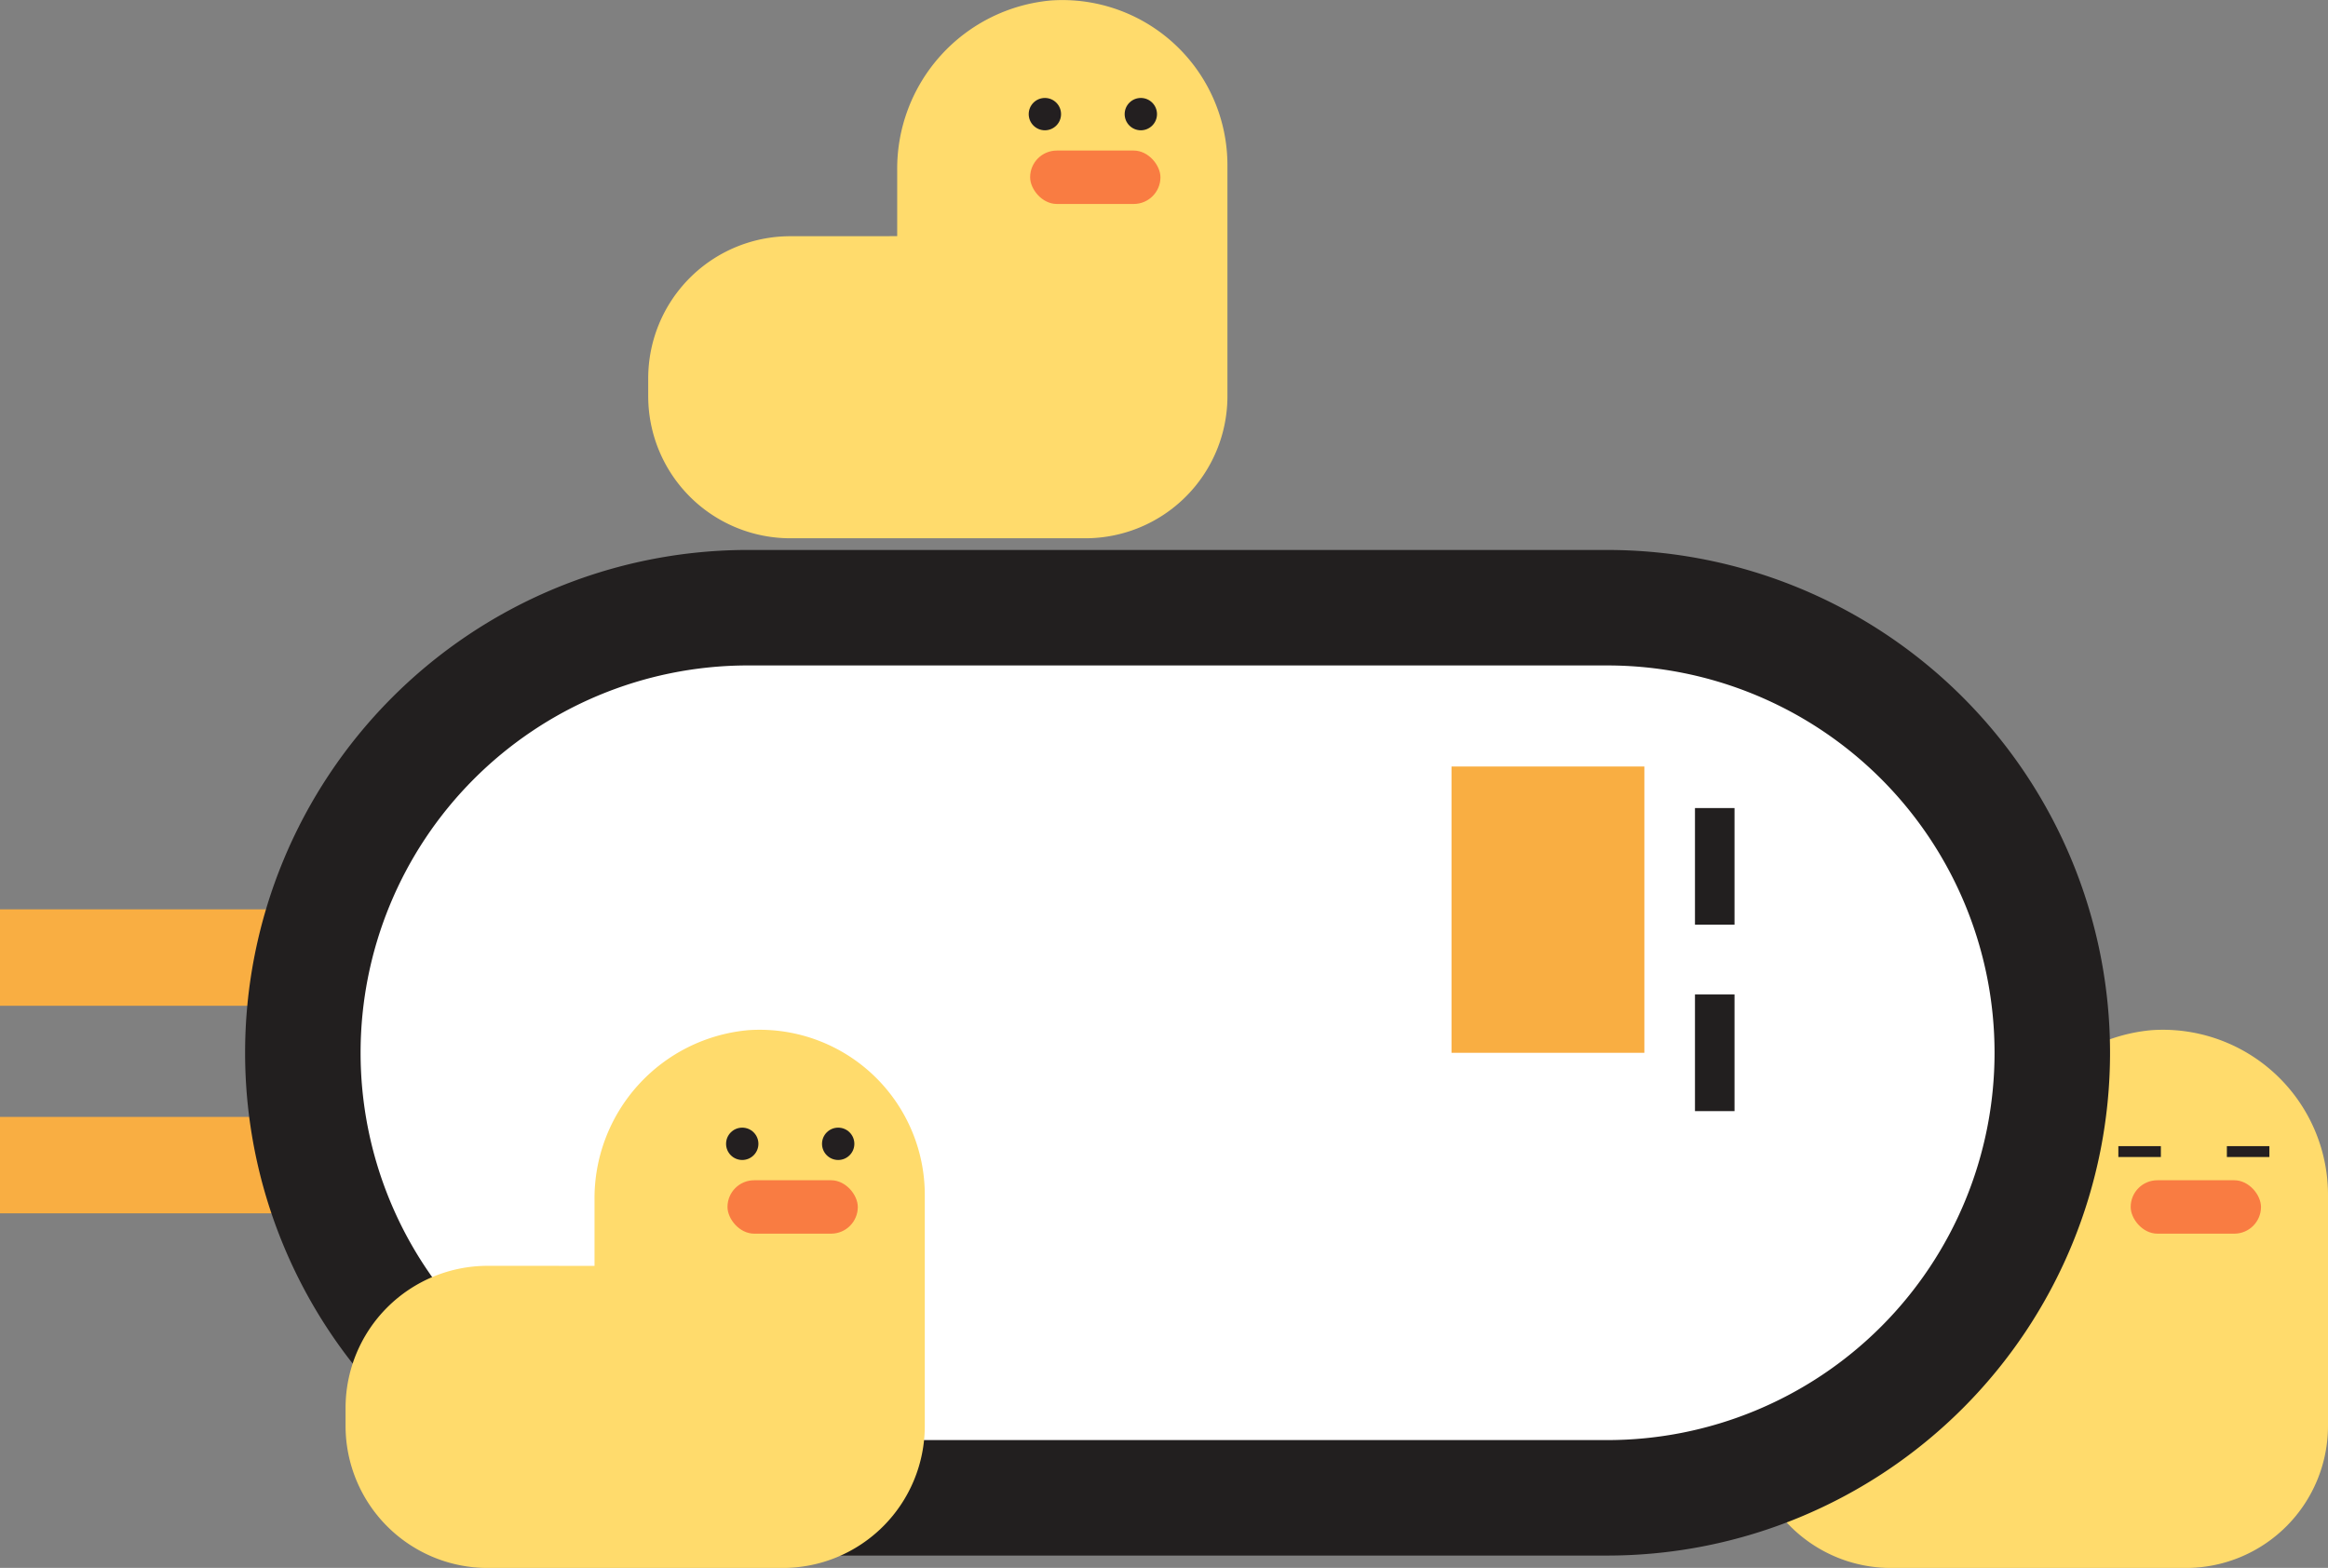 <svg xmlns="http://www.w3.org/2000/svg" width="161.258" height="108.616" viewBox="0 0 161.258 108.616">
    <rect x="0" y="0" width="161.258" height="108.616" fill="#808080" stroke="none"/>
    <defs>
        <style>
            .prefix__cls-1{fill:#ffdb6c}.prefix__cls-2{fill:#f97c42}.prefix__cls-3{fill:none;stroke:#f9ae42;stroke-miterlimit:10;stroke-width:6.68px}.prefix__cls-6{fill:#231f20}.prefix__cls-7{fill:#221f1f}
        </style>
    </defs>
    <g id="prefix__Group_1193" data-name="Group 1193" transform="translate(-5357.489 -1453.15)">
        <path id="prefix__Path_1884" d="M5525.275 1558.158v-4.53a11.7 11.7 0 0 1 10.677-11.8 11.439 11.439 0 0 1 12.2 11.413v16a9.846 9.846 0 0 1-9.846 9.845h-20.431a9.845 9.845 0 0 1-9.846-9.845V1568a9.845 9.845 0 0 1 9.846-9.845z" class="prefix__cls-1" data-name="Path 1884" transform="translate(-29.405 -17.315)"/>
        <rect id="prefix__Rectangle_4525" width="9.027" height="3.7" class="prefix__cls-2" data-name="Rectangle 4525" rx="1.85" transform="rotate(180 2757.053 769.306)"/>
        <path id="prefix__Line_1377" d="M21.515 0L0 0" class="prefix__cls-3" data-name="Line 1377" transform="translate(5357.489 1519.485)"/>
        <path id="prefix__Line_1378" d="M21.515 0L0 0" class="prefix__cls-3" data-name="Line 1378" transform="translate(5357.489 1533.864)"/>
        <path id="prefix__Path_1885" d="M5504.7 1536.3a30.831 30.831 0 0 0-30.831-30.831h-59.695a30.832 30.832 0 0 0 0 61.663h59.695a30.832 30.832 0 0 0 30.831-30.832z" data-name="Path 1885" transform="translate(-5.051 -10.22)" style="fill:#fff;stroke:#221f1f;stroke-width:8px;stroke-miterlimit:10"/>
        <path id="prefix__Line_1379" d="M0 0L0 19.833" data-name="Line 1379" transform="translate(5464.713 1506.25)" style="stroke-width:13.359px;stroke-miterlimit:10;fill:none;stroke:#f9ae42"/>
        <path id="prefix__Path_1886" d="M5430.536 1469.51v-4.53a11.7 11.7 0 0 1 10.675-11.8 11.439 11.439 0 0 1 12.2 11.413v16a9.846 9.846 0 0 1-9.846 9.846h-20.431a9.846 9.846 0 0 1-9.845-9.846v-1.233a9.846 9.846 0 0 1 9.845-9.846z" class="prefix__cls-1" data-name="Path 1886" transform="translate(-10.899)"/>
        <circle id="prefix__Ellipse_1018" cx="1.12" cy="1.12" r="1.12" class="prefix__cls-6" data-name="Ellipse 1018" transform="translate(5435.393 1459.936)"/>
        <circle id="prefix__Ellipse_1019" cx="1.12" cy="1.12" r="1.12" class="prefix__cls-6" data-name="Ellipse 1019" transform="translate(5428.747 1459.936)"/>
        <rect id="prefix__Rectangle_4526" width="9.027" height="3.7" class="prefix__cls-2" data-name="Rectangle 4526" rx="1.85" transform="rotate(180 2718.936 733.64)"/>
        <path id="prefix__Path_1887" d="M5404.482 1558.158v-4.53a11.7 11.7 0 0 1 10.677-11.8 11.439 11.439 0 0 1 12.2 11.413v16a9.846 9.846 0 0 1-9.846 9.845h-20.431a9.845 9.845 0 0 1-9.845-9.845V1568a9.845 9.845 0 0 1 9.845-9.845z" class="prefix__cls-1" data-name="Path 1887" transform="translate(-5.811 -17.315)"/>
        <circle id="prefix__Ellipse_1020" cx="1.12" cy="1.12" r="1.12" class="prefix__cls-6" data-name="Ellipse 1020" transform="translate(5414.429 1531.268)"/>
        <circle id="prefix__Ellipse_1021" cx="1.12" cy="1.12" r="1.12" class="prefix__cls-6" data-name="Ellipse 1021" transform="translate(5407.783 1531.268)"/>
        <rect id="prefix__Rectangle_4527" width="9.027" height="3.7" class="prefix__cls-2" data-name="Rectangle 4527" rx="1.85" transform="rotate(180 2708.454 769.306)"/>
        <path id="prefix__Rectangle_4528" d="M0 0H2.739V8.081H0z" class="prefix__cls-7" data-name="Rectangle 4528" transform="translate(5474.898 1509.128)"/>
        <path id="prefix__Rectangle_4529" d="M0 0H2.739V8.081H0z" class="prefix__cls-7" data-name="Rectangle 4529" transform="translate(5474.898 1522.042)"/>
        <path id="prefix__Rectangle_4530" d="M0 0H2.945V0.753H0z" class="prefix__cls-6" data-name="Rectangle 4530" transform="translate(5511.742 1532.549)"/>
        <path id="prefix__Rectangle_4531" d="M0 0H2.945V0.753H0z" class="prefix__cls-6" data-name="Rectangle 4531" transform="translate(5504.225 1532.549)"/>
    </g>
</svg>
